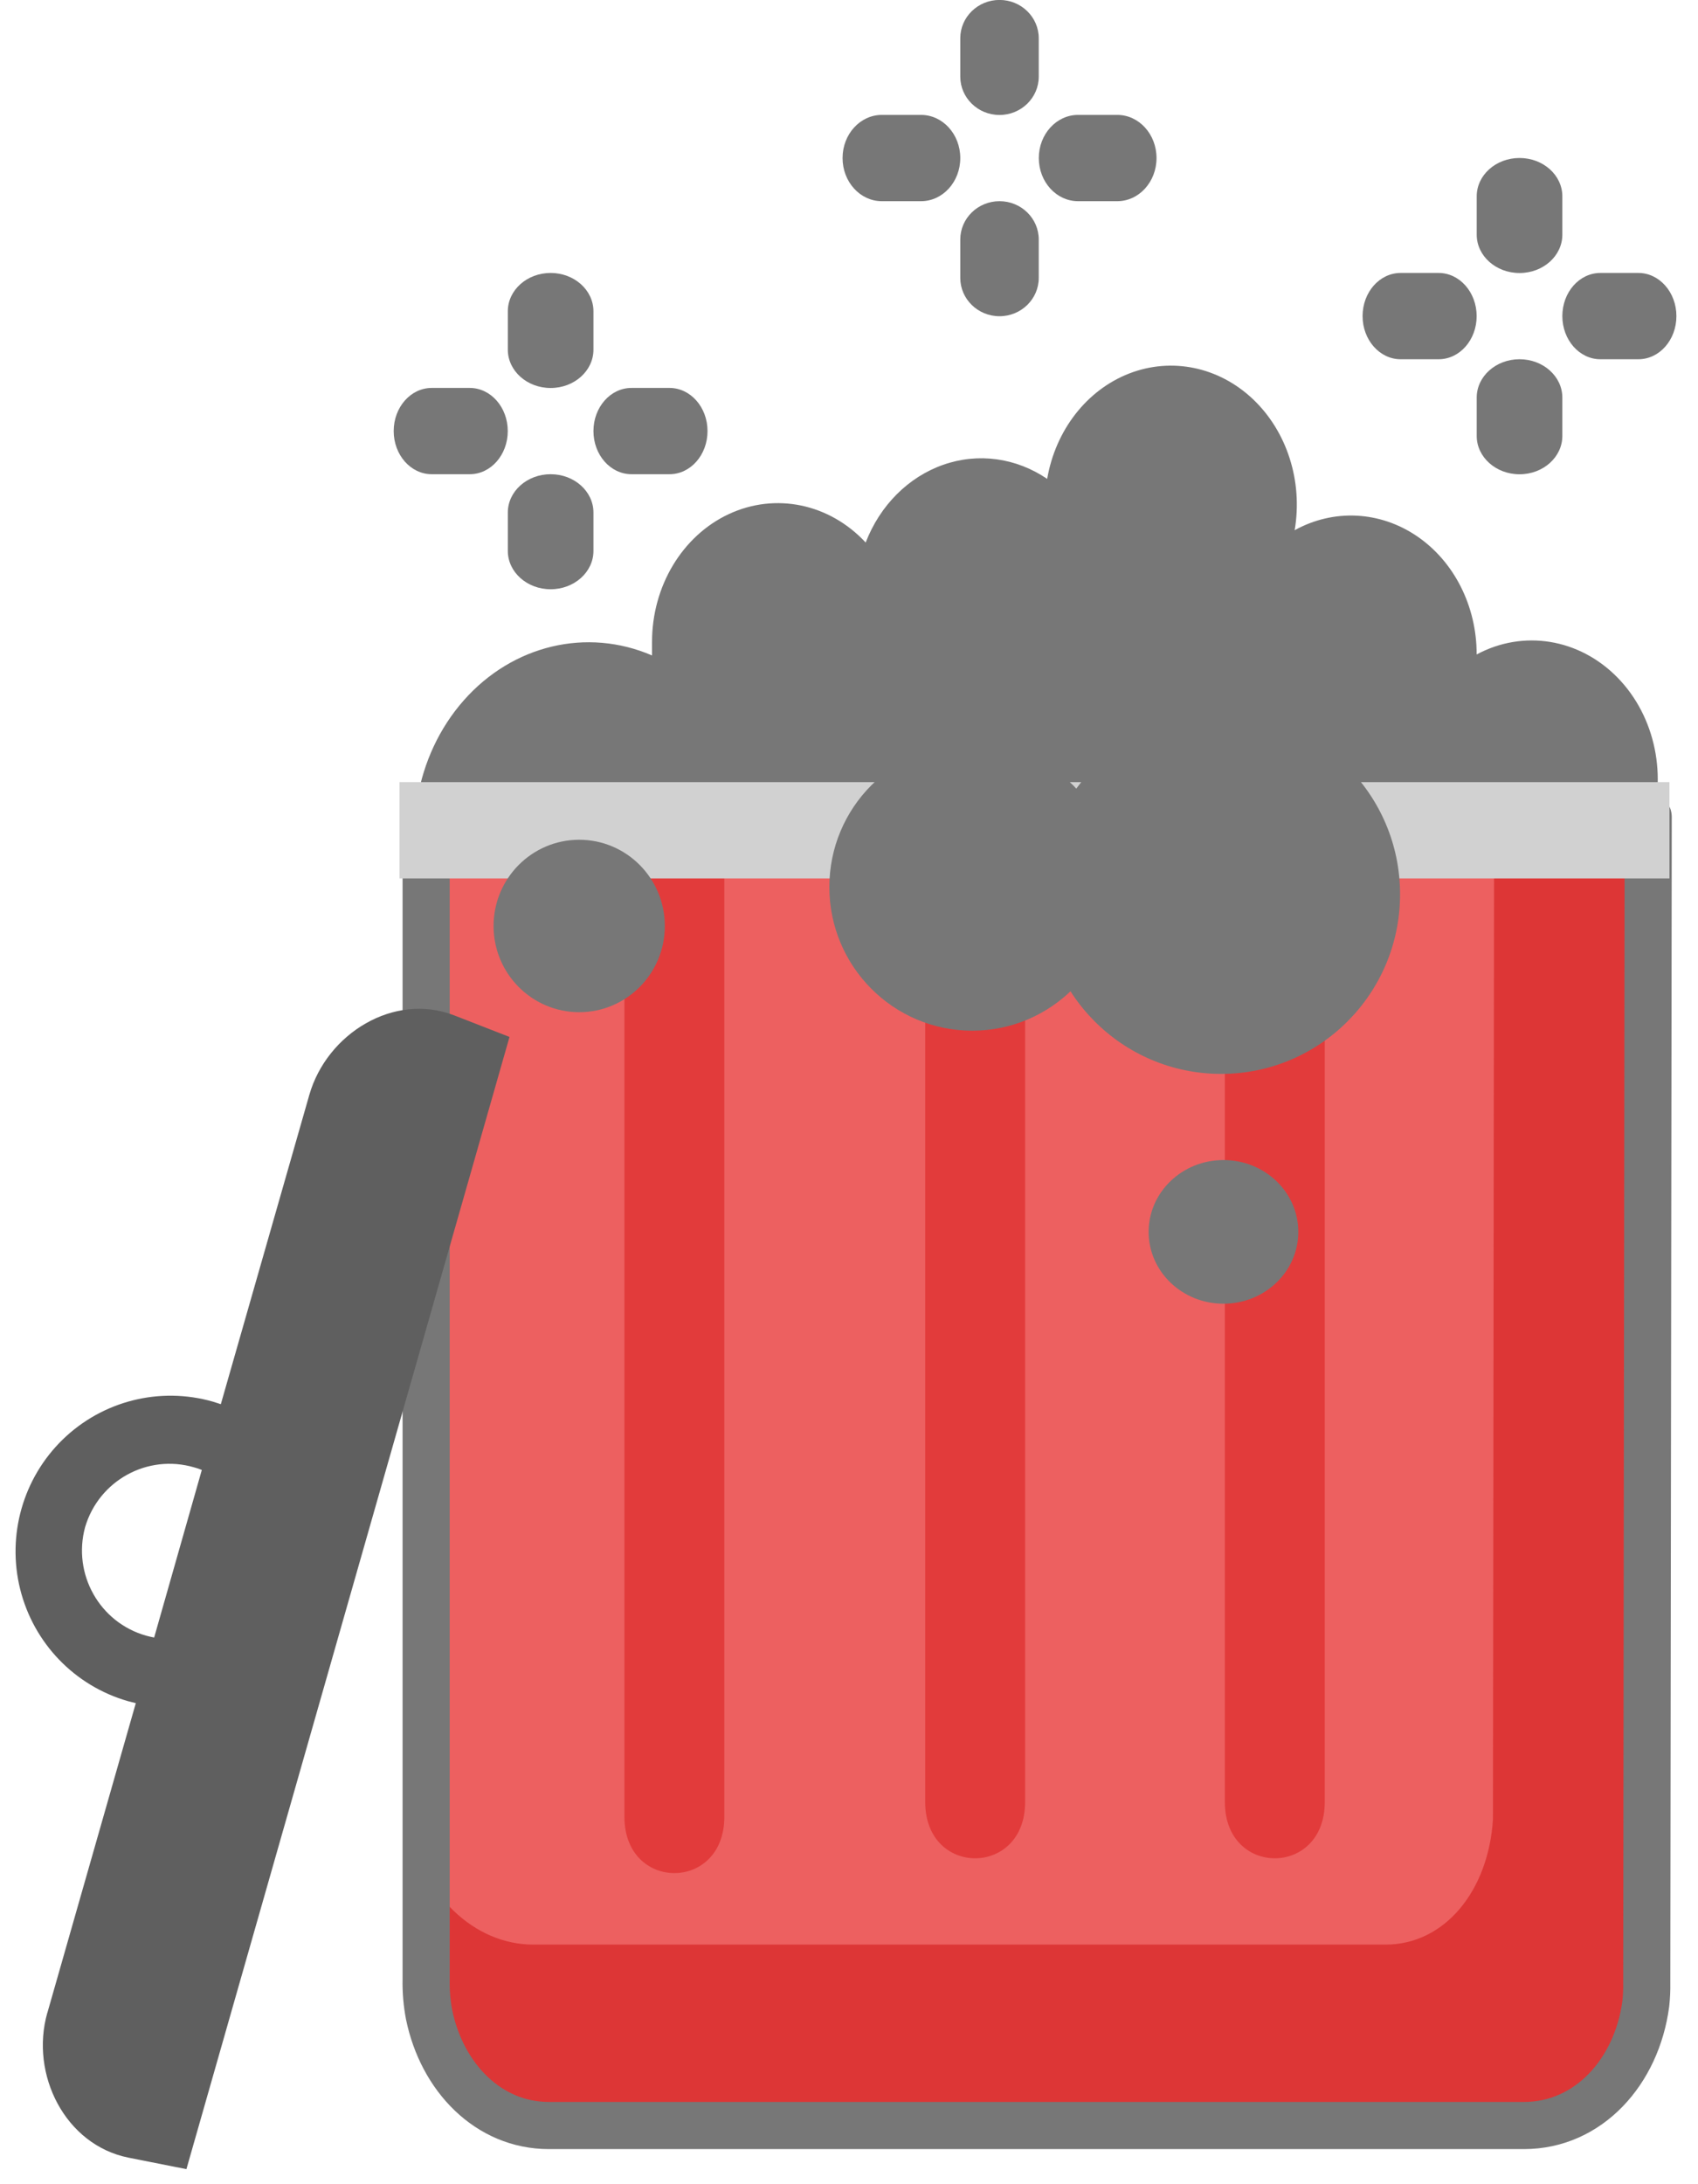 <svg height="36" viewBox="0 0 28 36" width="28" xmlns="http://www.w3.org/2000/svg"><g fill="none" fill-rule="evenodd"><g transform="translate(6.353)"><g fill-rule="nonzero"><path d="m18.889 15.136c.858.008 1.631-.566 1.948-1.445.316-.879.111-1.882-.518-2.524s-1.551-.794-2.322-.38c.002-.793-.37-1.531-.982-1.948-.612-.417-1.376-.455-2.019-.1.137-.804-.125-1.627-.688-2.16-.563-.533-1.341-.694-2.04-.423s-1.215.933-1.353 1.737c-.514-.349-1.14-.434-1.715-.232-.575.202-1.042.669-1.278 1.281-.598-.642-1.487-.827-2.256-.469-.769.358-1.268 1.19-1.267 2.11v.22c-1.075-.463-2.298-.172-3.104.74-.806.912-1.038 2.267-.59 3.44.448 1.173 1.49 1.936 2.645 1.938z" fill="#777"/><path d="m20.826 13.292-.024 19.561c-.085 1.184-.913 2.179-2.026 2.179h-16.078c-1.113 0-1.932-.985-2.026-2.179v-19.561z" fill="#ed6060"/><path d="m3.944 13.974h1.647v15.973c0 1.234-1.647 1.234-1.647 0zm9.901 0h1.647v15.729c0 1.234-1.647 1.234-1.647 0zm-4.941 0h1.647v15.729c0 1.234-1.647 1.234-1.647 0z" fill="#e23b3b"/><path d="m18.285 13.341-.019 16.645c-.075 1.184-.798 2.065-1.772 2.065h-14.052c-.972 0-1.835-.81-2.071-2.004v2.804c.235 1.184 1.212 2.276 2.325 2.276h16.08c1.113 0 1.941-1.011 2.026-2.203l.024-19.587z" fill="#dd3636"/></g><path d="m20.826 13.464-.024 19.22c.002.115-.003.229-.016.343-.148 1.116-.941 2.006-2.009 2.006h-16.078c-1.002 0-1.765-.798-1.976-1.826-.036-.19-.053-.384-.049-.578v-19.165z" stroke="#777" stroke-linecap="round" stroke-linejoin="round" stroke-width=".777"/><g fill-rule="nonzero"><path d="m.235 14.478h20.941v-1.587h-20.941z" fill="#d1d1d1"/><g fill="#777"><path d="m2.727 6.395c.39 0 .706-.283.706-.632v-.632c0-.349-.316-.632-.706-.632s-.706.283-.706.632v.632c0 .349.316.632.706.632z"/><path d="m.766 7.816h.627c.347 0 .627-.318.627-.711s-.281-.711-.627-.711h-.627c-.347 0-.627.318-.627.711s.281.711.627.711z"/><path d="m2.727 7.816c-.39 0-.706.283-.706.632v.632c0 .349.316.632.706.632s.706-.283.706-.632v-.632c0-.349-.316-.632-.706-.632z"/><path d="m4.06 7.816h.627c.347 0 .627-.318.627-.711s-.281-.711-.627-.711h-.627c-.347 0-.627.318-.627.711s.281.711.627.711z"/><path d="m18.704 4.5c.39 0 .706-.283.706-.632v-.632c0-.349-.316-.632-.706-.632-.39 0-.706.283-.706.632v.632c0 .349.316.632.706.632z"/><path d="m16.743 5.921h.627c.347 0 .627-.318.627-.711 0-.392-.281-.711-.627-.711h-.627c-.347 0-.627.318-.627.711 0 .392.281.711.627.711z"/><path d="m18.704 5.921c-.39 0-.706.283-.706.632v.632c0 .349.316.632.706.632.39 0 .706-.283.706-.632v-.632c0-.349-.316-.632-.706-.632z"/><path d="m20.037 5.921h.627c.347 0 .627-.318.627-.711 0-.392-.281-.711-.627-.711h-.627c-.347 0-.627.318-.627.711 0 .392.281.711.627.711z"/><path d="m10.129 1.895c.357 0 .647-.283.647-.632v-.632c0-.349-.29-.632-.647-.632-.357 0-.647.283-.647.632v.632c0 .349.29.632.647.632z"/><path d="m8.188 3.316h.647c.357 0 .647-.318.647-.711s-.29-.711-.647-.711h-.647c-.357 0-.647.318-.647.711s.29.711.647.711z"/><path d="m10.129 3.316c-.357 0-.647.283-.647.632v.632c0 .349.29.632.647.632.357 0 .647-.283.647-.632v-.632c0-.349-.29-.632-.647-.632z"/><path d="m11.424 3.316h.647c.357 0 .647-.318.647-.711s-.29-.711-.647-.711h-.647c-.357 0-.647.318-.647.711s.29.711.647.711z"/><ellipse cx="13.783" cy="14.739" rx="2.951" ry="2.961"/><ellipse cx="9.679" cy="14.62" rx="2.356" ry="2.368"/><ellipse cx="13.822" cy="20.304" rx="1.234" ry="1.184"/><ellipse cx="3.198" cy="15.262" rx="1.412" ry="1.421"/></g></g></g><path d="m7.581 33.226-1.371-5.127.131-.031c.881-.237 1.57-.928 1.807-1.814.236-.885-.015-1.83-.66-2.479-.645-.648-1.585-.902-2.467-.665l-.129.039-1.371-5.117c-.272-1.021-1.371-1.724-2.37-1.354l-.915.339 5.009 18.746.958-.173c1.046-.191 1.651-1.342 1.379-2.364zm-1.655-6.213-.739-2.775c.041-.016.084-.03.129-.041.77-.211 1.565.243 1.779 1.016.197.776-.265 1.567-1.036 1.771-.043.012-.088.02-.131.028z" fill="#5f5f5f" fill-rule="nonzero" transform="matrix(-1 -.017 -.017 1 8.927 .078)"/></g></svg>